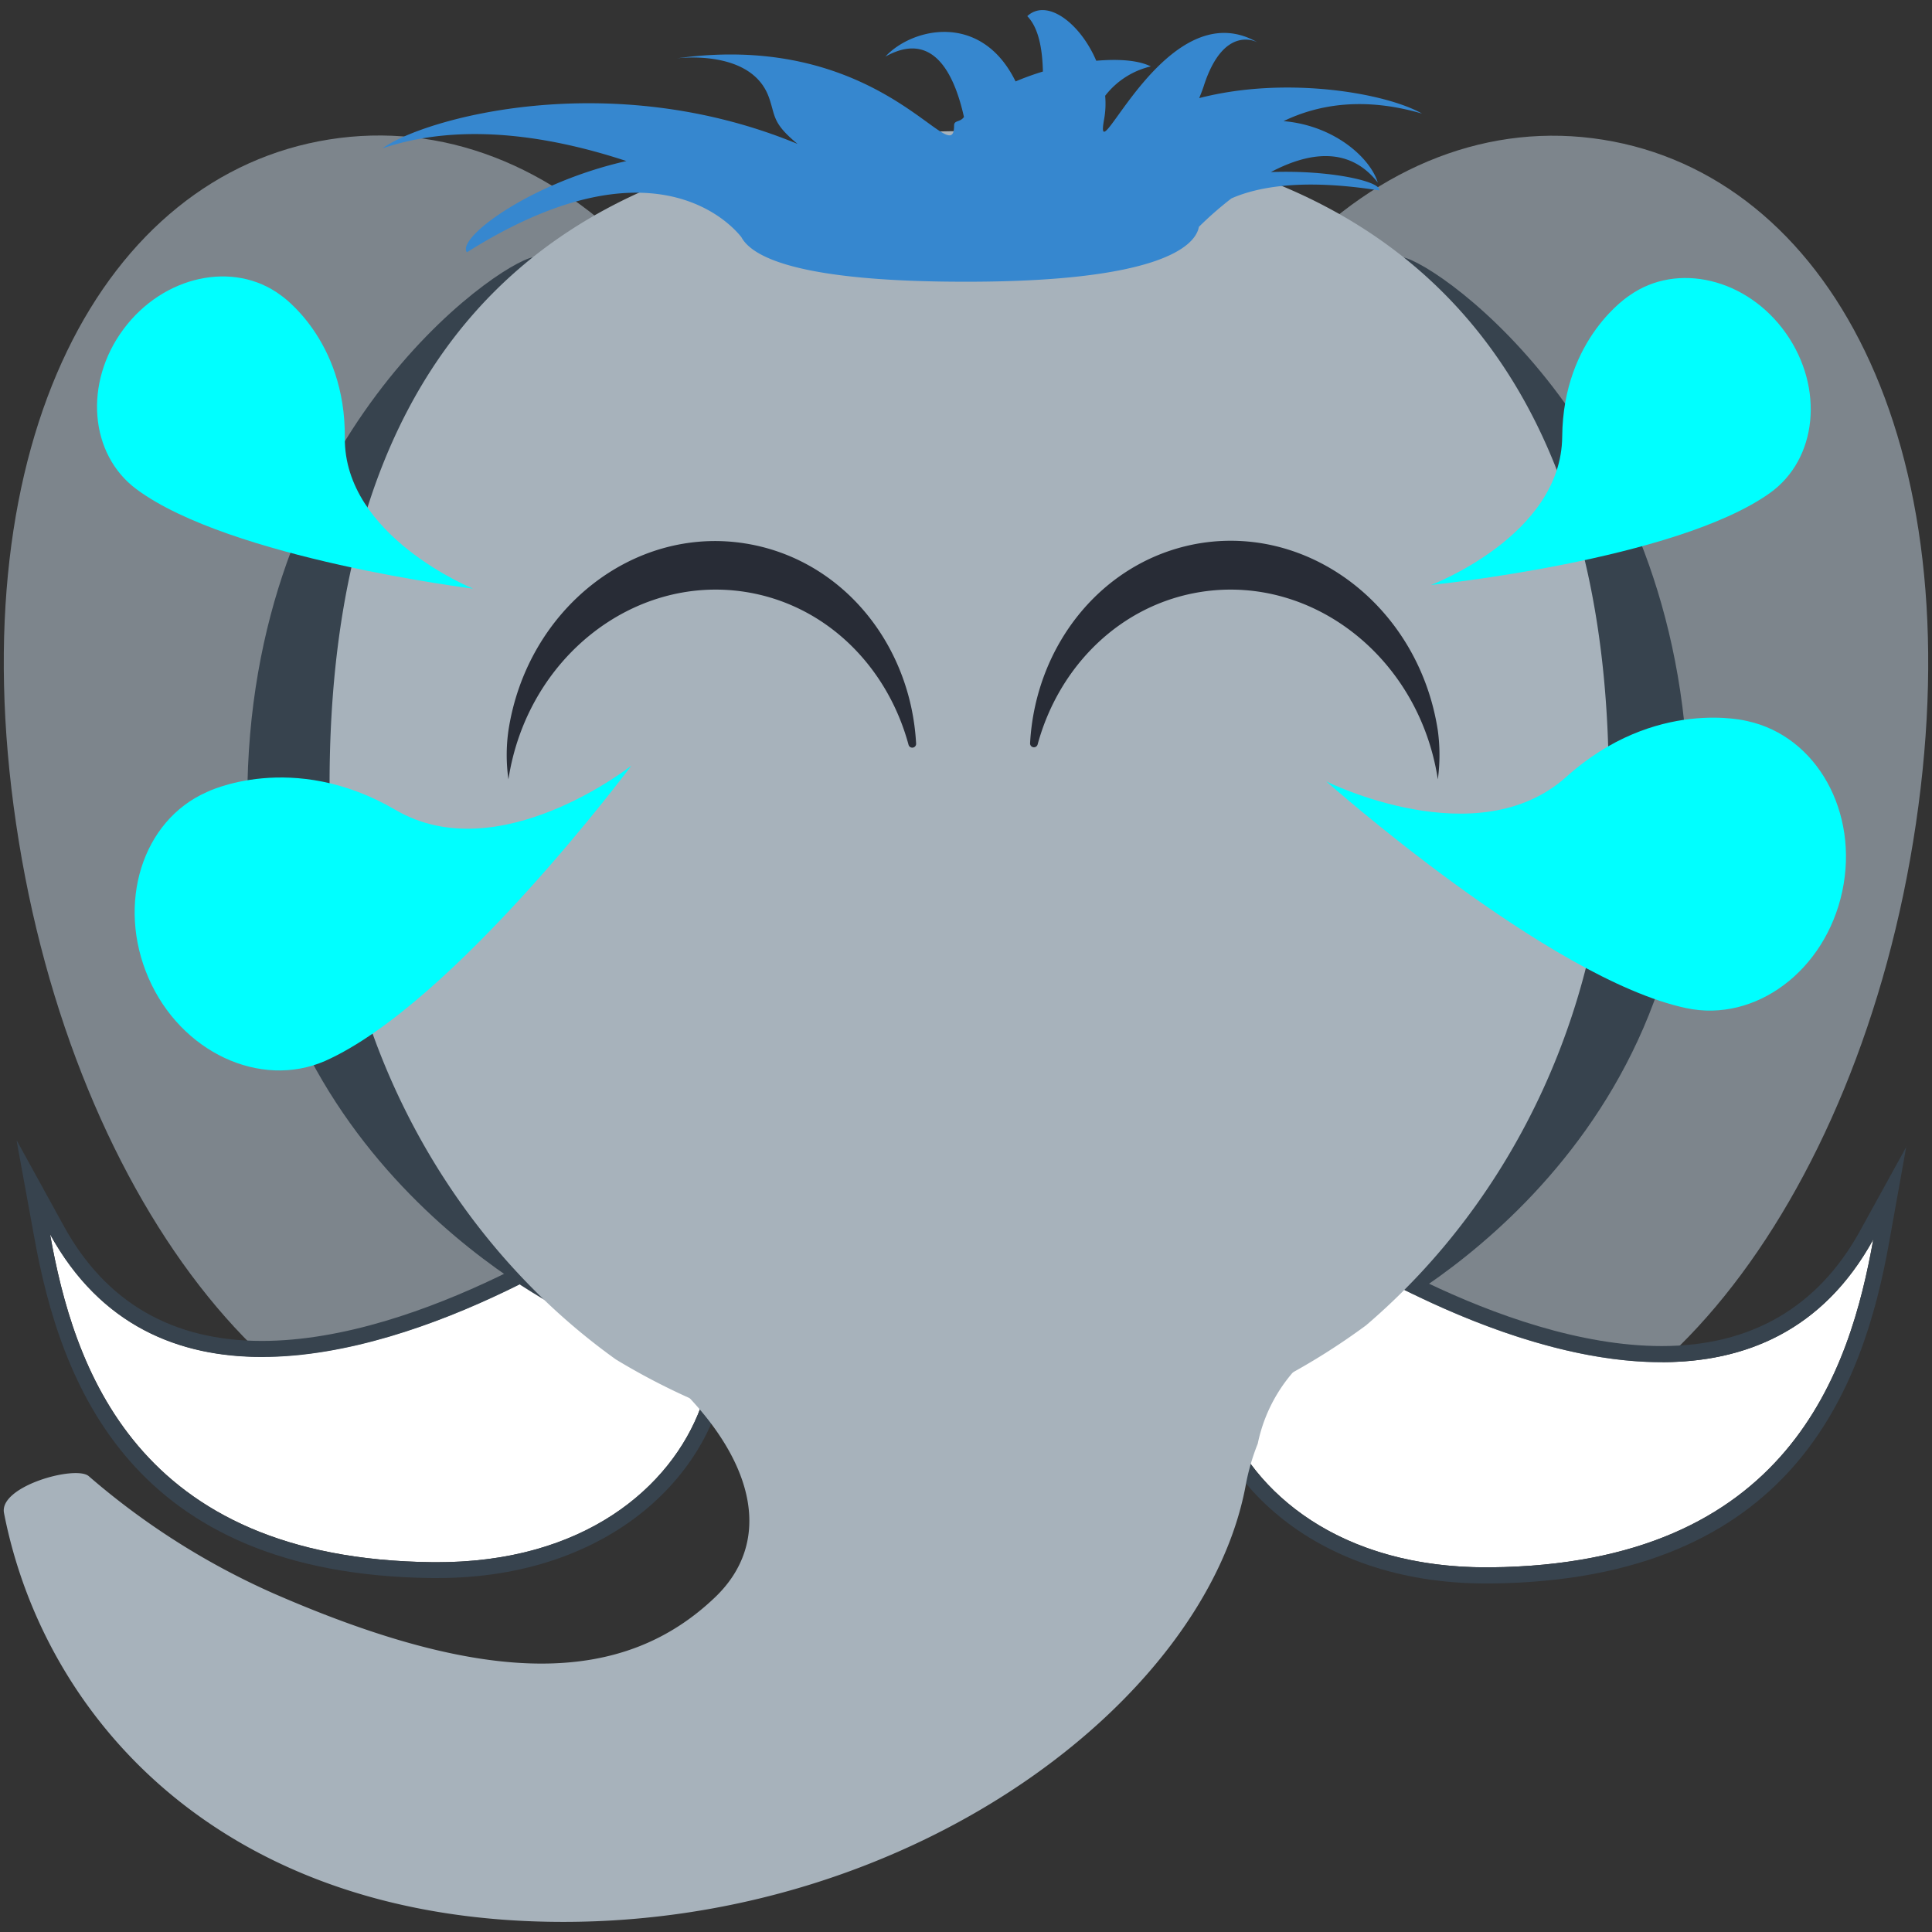 <svg id="Ebene_1" data-name="Ebene 1" xmlns="http://www.w3.org/2000/svg" viewBox="0 0 256 256"><rect x="0" y="0" width="256" height="256" fill="#333333" stroke="none"/><defs><style>.cls-1{fill:#7d858c;}.cls-2{fill:#fff;}.cls-3{fill:#37434e;}.cls-4{fill:#a7b2bb;}.cls-5{fill:#3687cf;}.cls-6{fill:#282c36;}.cls-7{fill:aqua;}</style></defs><title>Zeichenfläche 2</title><path class="cls-1" d="M2.13,109.14C9.64,160,39.85,197.42,69.61,192.68S117.4,142.84,109.9,92,73.37,13.74,43.61,18.48-5.38,58.26,2.13,109.14Z"/><path class="cls-2" d="M82.21,162.44s-55.07,38.29-75.58,1.08C9.71,180.77,17.75,206.59,57.37,207S104,166.94,82.21,162.44Z"/><path class="cls-3" d="M82.21,162.44C103.89,166.92,97.05,207,57.93,207h-.56c-39.62-.38-47.66-26.2-50.74-43.45,6.7,12.17,17.1,16.26,28.07,16.26,22.56,0,47.51-17.34,47.51-17.34m-80-11.27L4.53,163.9C8,183.12,17.18,208.71,57.35,209.1h.58c23.33,0,37-14.3,38.45-28.42,1-10.25-4.48-18.42-13.74-20.34l-.9-.19-.75.53c-.24.17-24.67,17-46.29,17-11.85,0-20.66-5.1-26.21-15.16L2.25,151.17Z"/><path class="cls-1" d="M253.87,109.14c-7.51,50.88-37.72,88.28-67.48,83.54S138.6,142.84,146.1,92s36.53-78.23,66.29-73.49S261.38,58.26,253.87,109.14Z"/><path class="cls-3" d="M185.9,34.09l-5.16,141.18s43-20,43-68.67S190.73,35,185.9,34.09Z"/><path class="cls-3" d="M70.61,34.09l5.16,140.09s-43-19.88-43-68.14S65.78,35,70.61,34.09Z"/><path class="cls-2" d="M172.64,163.15s55.07,38.3,75.58,1.08c-3.08,17.26-11.12,43.07-50.74,43.45S150.86,167.65,172.64,163.15Z"/><path class="cls-3" d="M172.64,163.15s25,17.35,47.51,17.35c11,0,21.37-4.1,28.07-16.27-3.08,17.26-11.12,43.07-50.74,43.45h-.56c-39.12,0-46-40.05-24.28-44.53m80-11.27-6.24,11.33c-5.55,10-14.36,15.15-26.21,15.15-21.64,0-46.05-16.79-46.29-17l-.75-.53-.9.19C163,163,157.43,171.15,158.48,181.4c1.44,14.12,15.11,28.42,38.44,28.42h.58c40.17-.39,49.38-26,52.82-45.2l2.28-12.73Z"/><path class="cls-4" d="M213.17,103.94c0-50.49-22.9-86.57-84.75-86.57-62.46,0-84.75,36.08-84.75,86.57,0,31.81,15.07,59.82,37.93,76.19A89.38,89.38,0,0,0,181,175.62C200.6,158.88,213.17,133,213.17,103.94Z"/><path class="cls-4" d="M179.52,155.81c0-16.94-14.1-30.67-51.13-30.67s-51.12,13.73-51.12,30.67c0,8.66-10,7.51-1.5,18.37,1.9,2.44,13.35,8.78,14.58,10,9.73,9.81,12,20.16,4.43,27.44-12.2,11.68-30,12-58.64-.53a98,98,0,0,1-24.39-15.5C10,194.12-.16,196.93.53,200.48c5.31,27.23,29,54.18,74.1,54.18,46.58,0,85.12-29.46,90.42-57.78a28.79,28.79,0,0,1,1.61-5.59,20.83,20.83,0,0,1,7.15-11.88,46.48,46.48,0,0,0,7.2-5.17C187.07,168.55,179.52,161.94,179.52,155.81Z"/><path class="cls-5" d="M168.4,22.8c4.86-2.57,10.31-3.53,14.16,1.38-1-3.26-5.74-7.55-12.48-8.13,4.64-2.24,10.7-3.23,18.34-1C183.7,12.36,170.49,10,158.9,13c.23-.56.45-1.12.62-1.65,2.59-8,6.82-5.89,7.1-5.74C154.38-1.43,144.8,24,146.3,15.81a11.66,11.66,0,0,0,.14-3.12,10.74,10.74,0,0,1,6.05-3.89c-1.7-.84-4.32-1-7.23-.75-2.13-5-6.55-8.32-9.14-5.91,1.46,1.5,2,4.19,2.07,7.34a36,36,0,0,0-3.62,1.31C130,1.49,120.81,3.71,117.32,7.5c6.19-3.46,9.07,2,10.41,8-.53.75-1.31.38-1.31,1.15,0,6.28-9.41-12.73-36.73-8.92.62-.07,9.93-1.13,12.19,5.16.9,2.5.38,3.36,3.8,6.18-25-10.33-49.65-3.33-55,.59C61.48,16,73.6,18.24,83,21.34,70.12,24.25,60.44,31.6,61.87,33.43c24.19-15.26,34.74-4.07,36.37-2,1.43,2.65,7.67,5.92,29.84,5.9,25.06,0,30.28-4.54,30.78-7.27a46.51,46.51,0,0,1,4.31-3.77c3.66-1.61,9.69-2.61,19.57-1.06C183.14,24.12,176.49,22.5,168.4,22.8Z"/><path class="cls-6" d="M159.21,78.42c14.84-2.27,28.86,8.85,31.31,24.85a24,24,0,0,0,0-6.47c-2.45-16-16.47-27.13-31.31-24.85-12.79,2-22,13.23-22.72,26.55a.51.51,0,0,0,1,.15C140.32,88.23,148.51,80.07,159.21,78.42Z"/><path class="cls-6" d="M98.68,78.42c-14.84-2.27-28.86,8.85-31.31,24.85a23,23,0,0,1,0-6.47C69.82,80.8,83.84,69.67,98.68,72c12.78,2,22,13.23,22.71,26.55a.51.51,0,0,1-1,.15C117.56,88.23,109.38,80.07,98.68,78.42Z"/><path class="cls-7" d="M175.74,103.54s20,10,31.8-.6,24-7.39,24-7.39c9.18,2,14.81,12.06,12.57,22.56s-11.5,17.43-20.68,15.47C205.18,129.69,175.74,103.54,175.74,103.54Z"/><path class="cls-7" d="M83.66,101.45s-17.55,13.88-31.25,5.87-25-2.37-25-2.37c-8.59,3.78-12,14.81-7.73,24.64s14.79,14.73,23.38,11C60.15,133,83.66,101.45,83.66,101.45Z"/><path class="cls-7" d="M189.62,77.51S206.89,71,207,57.86s8.92-18.71,8.92-18.71c6.32-4.48,15.6-2.26,20.72,5s4.17,16.72-2.15,21.2C222,74.23,189.62,77.51,189.62,77.51Z"/><path class="cls-7" d="M62.69,78s-17.12-6.92-17-20-8.5-18.89-8.5-18.89c-6.22-4.62-15.55-2.6-20.83,4.51S11.86,60.2,18.08,64.82C30.44,74,62.69,78,62.69,78Z"/></svg>